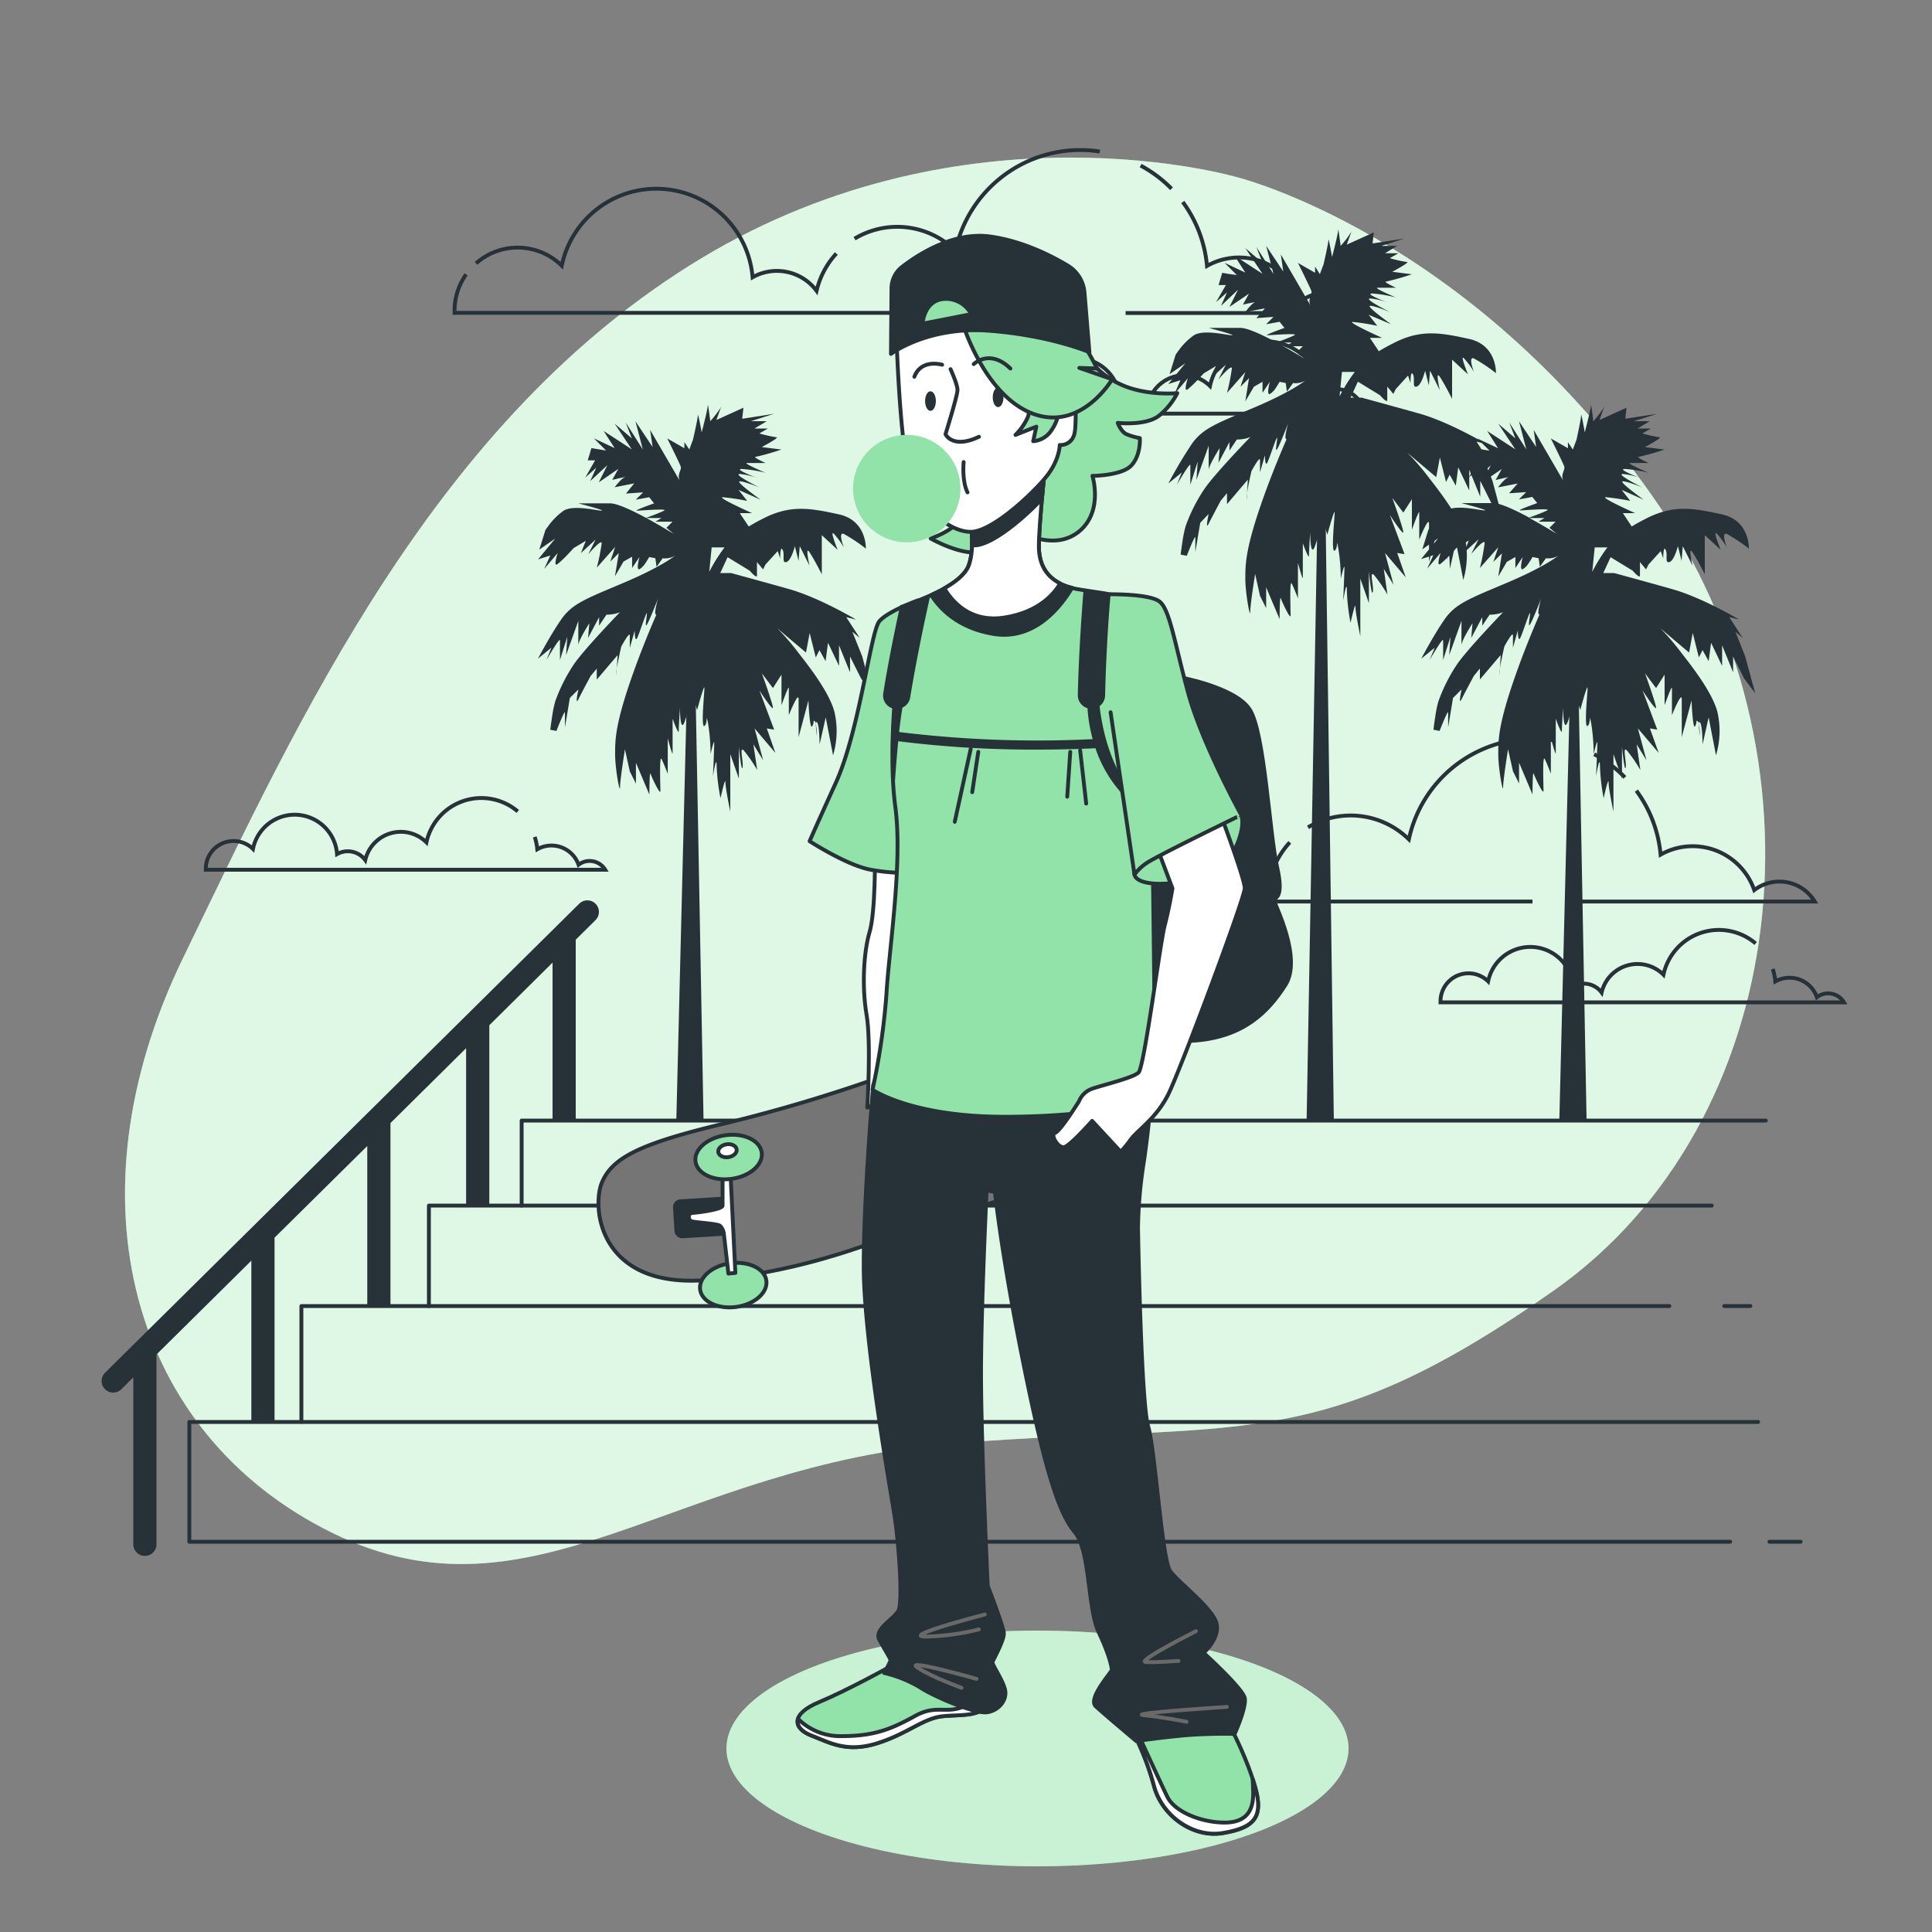 <svg xmlns="http://www.w3.org/2000/svg" viewBox="0 0 500 500"><rect x="0" y="0" width="500" height="500" fill="#808080" stroke="none"/><g id="background-simple"><path d="M320.14,45.86s-69.77-20.54-138.66,21-104,119-134.17,181.21S33.88,371.17,86.09,396.75s88.12-17.68,161.64-23.31S341,377,402.21,333.92s72.91-138.17,25.25-205.78S320.14,45.86,320.14,45.86Z" style="fill:#92E3A9"></path><path d="M320.14,45.86s-69.77-20.54-138.66,21-104,119-134.17,181.21S33.88,371.17,86.09,396.75s88.12-17.68,161.64-23.31S341,377,402.21,333.92s72.91-138.17,25.25-205.78S320.14,45.86,320.14,45.86Z" style="fill:#fff;opacity:0.7"></path></g><g id="Clouds"><path d="M333.8,218a21.49,21.49,0,0,0-5.13,9.66,12.77,12.77,0,0,0-16.56-3.51,25,25,0,0,0-49.39-3,16.28,16.28,0,0,0-22.19-.61" style="fill:none;stroke:#263238;stroke-miterlimit:10"></path><path d="M402,191.57a33.4,33.4,0,0,0-5.13-.4,33,33,0,0,0-32.26,26.05,21.43,21.43,0,0,0-26.1-3.1" style="fill:none;stroke:#263238;stroke-miterlimit:10"></path><path d="M420.53,201.19a33,33,0,0,0-7.95-6" style="fill:none;stroke:#263238;stroke-miterlimit:10"></path><path d="M408.65,233.31h61A10.68,10.68,0,0,0,454,230.36a16.87,16.87,0,0,0-24.24-9.18,32.82,32.82,0,0,0-6.27-16.55" style="fill:none;stroke:#263238;stroke-miterlimit:10"></path><path d="M238,223.34a16.26,16.26,0,0,0-3,9.37c0,.2,0,.4,0,.6h161.6" style="fill:none;stroke:#263238;stroke-miterlimit:10"></path><path d="M454.36,244.17a14.67,14.67,0,0,0-23.86,8.08,9.53,9.53,0,0,0-16,4.62,5.68,5.68,0,0,0-7.37-1.56,11.13,11.13,0,0,0-22-1.34,7.25,7.25,0,0,0-12.33,5.16c0,.1,0,.18,0,.27H477.21a4.76,4.76,0,0,0-7-1.31A7.5,7.5,0,0,0,459.45,254a14.36,14.36,0,0,0-.66-3.23" style="fill:none;stroke:#263238;stroke-miterlimit:10"></path><path d="M216.45,65.61a21.48,21.48,0,0,0-5.12,9.66,12.81,12.81,0,0,0-16.56-3.51,25,25,0,0,0-49.39-3,16.26,16.26,0,0,0-22.19-.6" style="fill:none;stroke:#263238;stroke-miterlimit:10"></path><path d="M284.64,39.22a33.07,33.07,0,0,0-37.38,25.65,21.43,21.43,0,0,0-26.1-3.1" style="fill:none;stroke:#263238;stroke-miterlimit:10"></path><path d="M303.19,48.85a32.69,32.69,0,0,0-8-6" style="fill:none;stroke:#263238;stroke-miterlimit:10"></path><path d="M291.3,81h61A10.69,10.69,0,0,0,336.6,78a16.86,16.86,0,0,0-24.23-9.18,32.84,32.84,0,0,0-6.27-16.54" style="fill:none;stroke:#263238;stroke-miterlimit:10"></path><path d="M120.64,71a16.19,16.19,0,0,0-3,9.37c0,.2,0,.4,0,.6H279.3" style="fill:none;stroke:#263238;stroke-miterlimit:10"></path><path d="M337,91.82a14.68,14.68,0,0,0-23.86,8.08,9.53,9.53,0,0,0-16,4.62,5.7,5.7,0,0,0-7.36-1.56,11.13,11.13,0,0,0-22-1.33,7.23,7.23,0,0,0-12.32,5.16c0,.09,0,.18,0,.26H359.86a4.77,4.77,0,0,0-7-1.31,7.5,7.5,0,0,0-10.78-4.08,15,15,0,0,0-.66-3.22" style="fill:none;stroke:#263238;stroke-miterlimit:10"></path><path d="M134,210a14.54,14.54,0,0,0-23.64,8,9.44,9.44,0,0,0-15.83,4.59,5.63,5.63,0,0,0-7.3-1.55,11,11,0,0,0-21.76-1.33,7.18,7.18,0,0,0-12.21,5.12c0,.09,0,.17,0,.26H156.63a4.72,4.72,0,0,0-6.9-1.3,7.44,7.44,0,0,0-10.68-4,14.66,14.66,0,0,0-.66-3.2" style="fill:none;stroke:#263238;stroke-miterlimit:10"></path></g><g id="Palms"><path d="M388.14,173a12.23,12.23,0,0,0-.13,1.32C388,175,388.08,174.12,388.14,173Z" style="fill:#263238"></path><path d="M451.65,169.84l-2.53-6.33,1.89,1.58-3.48-5.38,2.54.63s-9.5-5.7-17.42-7.91c-3.86-1.09-7.5-2.09-10.21-2.84l-4.67-1.28h-2.85l1.9-4.11,5.7,3.48s1.9,2.21,1.9,1.26v-3.48l1.58,1.9.64-1.27,3.16-3.48.64,1.9s0-3.48.63-2.21-.32,3.48.95,3.16,2.22-4.11,2.22-4.11l.95,3.79.31-3.79,2.53,5.06s-1.26-5.38,0-3.48,3.17,5.7,3.17,5.7V138.5l4.12,3.8s-2.22-5.39-.95-4.12a20.57,20.57,0,0,1,2.53,3.48s-1.58-4.11,0-3.48a43,43,0,0,1,5.7,3.8s.31-7.28-7-8.87-12.34-2.53-19.31.95c-1.59.8-2.9,1.52-4,2.2L420,132.8h3.16s-9.18-4.12-7.59-4.12a56.33,56.33,0,0,1,6.33.95l-2.22-2.85,5.7,2.54s-6.65-4.75-5.38-4.75,5.06,1.58,5.06,1.58-7-3.48-5.06-3.48a17.25,17.25,0,0,1,4.78,1.15c-1.33-.51-6.91-2.7-3.83-2.42a34.59,34.59,0,0,1,5.7.95s-6-2.53-4.75-2.53h4.75s-3.49-1.59-2.54-1.59a60.79,60.79,0,0,0,6.65-1.89l-5.06-.64s4.75-2.53,3.8-2.53a33.8,33.8,0,0,1-4.44-1l2.22-1.27h-3.48l3.16-1.9h-4.11l6-1.9-8.23,1.27.32-2.85-7,3.17s.93-2.61,1.22-3.39a24.87,24.87,0,0,1-2.8,3.7s-.63-5.06-.63-4.11-1.59,7-1.59,7-.95-5.38-.95-4.43S408,113.8,408,113.8l-.95,2.54-1.27-1.9V116l-4.43-2.53s3.17,6.33,3.48,7.28-1.26,2.21,0,4.11l-7.91-13.61.63,4.43-4.43-6.65,1.9,7.29-4.43-7,1.58,4.12-4.43-3.8,4.43,6.65-7.28-4.75L387.7,116l-5.39-2.53,3.17,3.16-2.1-.35-1.7-.28-.95,3.16h1.9l-2.53,4.44,2.85-2.54-1.59,3.49,4.44-4.12-2.22,4.43,5.07-3.48-1.59,2.85s4.12-1,3.17-.63-2.53,2.53-2.53,2.53l5.06-1-2.21,2.53,4.43-.31-1.9,1.9,2.34-.43,1.14-.21,1.27,1.59s-5.38,1.89-4.43,1.89,8.23-.63,7,0-4.13,1.68-4.64,1.87c-3.55-1.92-7.45-3.76-9.29-3.76H378.2s7.28,1.89,6,1.89-7.28-1.58-9.81,0a17.07,17.07,0,0,0-4,4c-.45.62-.72,1-.72,1l-1.58,5.07,4.11-2.85-4.43,5.38,3.17-1-1.59,3.48,3.49-4.11s-1.27,3.79,0,2.84a28.47,28.47,0,0,0,2.72-2.61c.78-.82,1.39-1.5,1.39-1.5l3.17-1.9-1.27,3.17,3.8-3.49-1.9,3.8s3.48-4.11,3.48-2.85A54.88,54.88,0,0,1,383,147l4.75-5.38-1.27,3.8,2.22-2.21-.95,6,1.11-1.91,1.1-1.89,2.22-1.26V147l1.9-2.84s-.95,3.48,0,3.16a4.83,4.83,0,0,0,1.62-1.7c.52-.75.91-1.46.91-1.46l1.58.31.32,2.22,1.58-2.22a5.06,5.06,0,0,0,3.17-.63s-3.48,2.85-13.3,7-13.29,5.39-16.14,9.5-6,10.13-6,10.13l3.48-2.85L370,170.79s3.48-6,3.48-5.07v5.07l1.9-6-.32,4.75,3.17-8.86V167c0-1.27,2.85-5.7,2.85-5.7l-.32,3.8,2.85-5.38v2.21l1.9-2.85a10.37,10.37,0,0,0,2.53-.31l.95-.32s-9.49,9.82-12,13.62a43.21,43.21,0,0,0-4.75,9.49,30.35,30.35,0,0,0-.81,4c-.27,1.74-.45,3.29-.45,3.29l1.58.32s2.22-5.7,2.22-4.75v3.8l.6-3.59.66-4,2.22-2.21s-.95,4.43,0,2.53c.62-1.24,1.77-3.42,2.5-4.78.4-.74.66-1.24.66-1.24L383,173v2.84l5.38-6.33s-.1,2-.19,3.43c.16-1.07.44-2.46.68-3.59s.46-2.05.46-2.05,2.22-4.12,2.22-2.85v3.16l1.26-4.43s0,3.17.64,1.9,2.53-7.28,2.53-6.33-.64,3.8,0,2.85,2.85-6.65,2.85-6.65-1.25,4.26-.41,4.07c-1.78,4.1-3.91,9.28-5.92,14.92-4.75,13.3-4.75,17.42-4.75,21.22s1.26,10.44,1.26,8.54,1.27-9.81,1.27-9.81l1.27,5.7,1.58,3.16v-5.38l3.48,8.23s0-6.33.32-5.38,2.53,5.7,2.53,4.43-.32-9.49.32-8.23,1.58,3.8,1.58,3.8v-9.18s1.27,4.75,1.27,3.8V186s1.58,4.43,1.58,3.16.32-6,.32-6,0,7,1.26,3.48a48,48,0,0,0,1.9-7l1.27,4.12s1.9-7,1.9-5.7-.95,10.45,0,9.82.31-3.8.95-.64a50.82,50.82,0,0,1,.63,7.92s.95-4.12.95-2.85-.32,8.55-.32,8.55,1-6,1-2.54a51.81,51.81,0,0,0,.95,8.23s1.27-5.69,1.27-4.11a12.25,12.25,0,0,0,.13,1.42c.33,2.35,1.14,6.18,1.14,6.18V195.17l2.21,6.33v-8.23s.64,6.65.95,5.38-.95-5.7.32-4.43a36.14,36.14,0,0,1,3.48,5.06l-.95-6.65,2.53,4.12-2.21-8.23,5.38,6.33L427,188.52l1.9.31-3.8-10.13s3.49,5.39,3.49,4.44-2.85-8.87-2.85-8.87l2.85,3.8,2.21-3.48v7.91s1.9-5.38,1.9-4.43v7s2.54-6.34,2.54-4.12v9.81l2.53-9.49s.31,7.91.95,6.65,0-1.59.63-1.27c.15.07.27.34.35.69,0-.45.09-.67.28-.37.64.95.64,5.69.64,5.69l1.58-7,1.9,9.81a21.88,21.88,0,0,0,.32-11.39c-1.59-5.7-7.92-13.3-9.82-15.83a64.85,64.85,0,0,0-4.95-5.71c2.52,2.17,7.48,6.34,7.48,6.34l.95-5.07,1.59,6.34.95-1.9,1.58,2.85.63-4.75,2.85,6V167l2.85,7v-4.11l2.85,5.7,2.85,3.8Zm-55.86-35.78h3.94l-1.59.95h4.44L401,136.6l1.9,1.58S399.55,136.09,395.79,134.06ZM412.07,148l.64-6.33H416l-.48.64A43.84,43.84,0,0,0,412.07,148Z" style="fill:#263238"></path><path d="M439.93,190.42a16.77,16.77,0,0,0-.28-3.11A28.25,28.25,0,0,0,439.93,190.42Z" style="fill:#263238"></path><path d="M415.19,105.35a.47.47,0,0,0,.05-.1C415.31,105,415.28,105.11,415.19,105.35Z" style="fill:#263238"></path><path d="M424.77,123.82l.28.11Z" style="fill:#263238"></path><polygon points="406.5 171.3 403.56 289.67 410.6 289.67 408.25 163.68 406.5 171.3" style="fill:#263238"></polygon><path d="M159.62,173a10.1,10.1,0,0,0-.13,1.32C159.49,175,159.55,174.12,159.62,173Z" style="fill:#263238"></path><path d="M223.13,169.84l-2.54-6.33,1.9,1.58L219,159.71l2.53.63s-9.5-5.7-17.41-7.91c-3.86-1.09-7.5-2.09-10.21-2.84l-4.67-1.28H186.4l1.9-4.11,5.7,3.48s1.9,2.21,1.9,1.26v-3.48l1.58,1.9.63-1.27,3.17-3.48.63,1.9s0-3.48.64-2.21-.32,3.48.95,3.16,2.21-4.11,2.21-4.11l.95,3.79.32-3.79,2.53,5.06s-1.26-5.38,0-3.48,3.17,5.7,3.17,5.7V138.5l4.11,3.8s-2.21-5.39-.95-4.12a20.26,20.26,0,0,1,2.54,3.48s-1.59-4.11,0-3.48a43,43,0,0,1,5.7,3.8s.31-7.28-7-8.87-12.35-2.53-19.31.95c-1.59.8-2.9,1.52-4,2.2l-2.31-3.46h3.16s-9.18-4.12-7.6-4.12a56.22,56.22,0,0,1,6.34.95l-2.22-2.85,5.7,2.54s-6.65-4.75-5.38-4.75,5.06,1.58,5.06,1.58-7-3.48-5.06-3.48a17.34,17.34,0,0,1,4.78,1.15c-1.33-.51-6.91-2.7-3.83-2.42a34.31,34.31,0,0,1,5.69.95s-6-2.53-4.74-2.53h4.74s-3.48-1.59-2.53-1.59a60.79,60.79,0,0,0,6.65-1.89l-5.07-.64s4.75-2.53,3.8-2.53a33.58,33.58,0,0,1-4.43-1l2.22-1.27h-3.48l3.16-1.9h-4.11l6-1.9-8.23,1.27.32-2.85-7,3.17s.93-2.61,1.22-3.39a24.87,24.87,0,0,1-2.8,3.7s-.64-5.06-.64-4.11-1.58,7-1.58,7-1-5.38-1-4.43-1.26,6.33-1.26,6.33l-.95,2.54-1.27-1.9V116l-4.43-2.53s3.16,6.33,3.48,7.28-1.27,2.21,0,4.11l-7.92-13.61.64,4.43-4.43-6.65,1.9,7.29-4.44-7,1.59,4.12-4.44-3.8,4.44,6.65-7.29-4.75,2.85,4.43-5.38-2.53,3.17,3.16-2.11-.35-1.69-.28-.95,3.16h1.9l-2.53,4.44,2.84-2.54-1.58,3.49,4.43-4.12-2.21,4.43,5.06-3.48-1.58,2.85s4.12-1,3.17-.63-2.54,2.53-2.54,2.53l5.07-1L162,127.73l4.44-.31-1.9,1.9,2.34-.43,1.14-.21,1.26,1.59s-5.38,1.89-4.43,1.89,8.23-.63,7,0-4.13,1.68-4.65,1.87c-3.54-1.92-7.45-3.76-9.28-3.76h-8.23s7.28,1.89,6,1.89-7.28-1.58-9.81,0a16.88,16.88,0,0,0-4,4c-.45.62-.72,1-.72,1l-1.59,5.07,4.12-2.85-4.43,5.38,3.16-1-1.58,3.48,3.48-4.11s-1.26,3.79,0,2.84a29.66,29.66,0,0,0,2.73-2.61c.78-.82,1.39-1.5,1.39-1.5l3.17-1.9-1.27,3.17,3.8-3.49-1.9,3.8s3.48-4.11,3.48-2.85a54.5,54.5,0,0,1-1.27,6.33l4.75-5.38-1.26,3.8,2.21-2.21-1,6,1.12-1.91,1.1-1.89,2.22-1.26V147l1.9-2.84s-.95,3.48,0,3.16a4.92,4.92,0,0,0,1.62-1.7c.51-.75.91-1.46.91-1.46l1.58.31.32,2.22,1.58-2.22a5.08,5.08,0,0,0,3.17-.63s-3.49,2.85-13.3,7-13.3,5.39-16.15,9.5-6,10.13-6,10.13l3.48-2.85-1.27,3.17s3.49-6,3.49-5.07v5.07l1.9-6-.32,4.75,3.17-8.86V167c0-1.27,2.85-5.7,2.85-5.7l-.32,3.8,2.85-5.38v2.21l1.9-2.85a10.37,10.37,0,0,0,2.53-.31l.95-.32s-9.5,9.82-12,13.62a42.76,42.76,0,0,0-4.75,9.49,30.35,30.35,0,0,0-.81,4c-.27,1.74-.46,3.29-.46,3.29l1.59.32s2.21-5.7,2.21-4.75v3.8l.6-3.59.67-4,2.22-2.21s-1,4.43,0,2.53c.61-1.24,1.77-3.42,2.5-4.78l.66-1.24,1.58-1.89v2.84l5.39-6.33s-.1,2-.19,3.43c.16-1.07.44-2.46.68-3.59s.46-2.05.46-2.05,2.21-4.12,2.21-2.85v3.16l1.27-4.43s0,3.17.63,1.9,2.53-7.28,2.53-6.33-.63,3.8,0,2.85,2.85-6.65,2.85-6.65-1.25,4.26-.4,4.07c-1.79,4.1-3.91,9.28-5.93,14.92-4.75,13.3-4.75,17.42-4.75,21.22s1.27,10.44,1.27,8.54,1.27-9.81,1.27-9.81l1.26,5.7,1.59,3.16v-5.38l3.48,8.23s0-6.33.31-5.38,2.54,5.7,2.54,4.43-.32-9.49.31-8.23,1.59,3.8,1.59,3.8v-9.18s1.26,4.75,1.26,3.8V186s1.59,4.43,1.59,3.16.31-6,.31-6,0,7,1.27,3.48a48,48,0,0,0,1.9-7l1.27,4.12s1.89-7,1.89-5.7-.94,10.45,0,9.82.32-3.8.95-.64a50,50,0,0,1,.64,7.92s.95-4.12.95-2.85-.32,8.55-.32,8.55.95-6,.95-2.54a51.81,51.81,0,0,0,1,8.23s1.27-5.69,1.27-4.11a12.25,12.25,0,0,0,.13,1.42c.33,2.35,1.13,6.18,1.13,6.18V195.17l2.22,6.33v-8.23s.63,6.65.95,5.38-.95-5.7.32-4.43a37.07,37.07,0,0,1,3.48,5.06l-1-6.65,2.53,4.12-2.21-8.23,5.38,6.33-2.22-6.33,1.9.31-3.8-10.13s3.48,5.39,3.48,4.44-2.85-8.87-2.85-8.87l2.85,3.8,2.22-3.48v7.91s1.9-5.38,1.9-4.43v7s2.53-6.34,2.53-4.12v9.81l2.54-9.49s.31,7.91,1,6.65,0-1.59.63-1.27c.15.07.26.34.35.69,0-.45.09-.67.28-.37.63.95.63,5.69.63,5.69l1.59-7,1.9,9.81a21.82,21.82,0,0,0,.31-11.39c-1.58-5.7-7.91-13.3-9.81-15.83a63.3,63.3,0,0,0-5-5.71c2.53,2.17,7.49,6.34,7.49,6.34l.95-5.07,1.58,6.34.95-1.9,1.59,2.85.63-4.75,2.85,6V167l2.85,7v-4.11l2.85,5.7,2.85,3.8Zm-55.86-35.78h3.93l-1.58.95h4.43l-1.58,1.59,1.9,1.58S171,136.09,167.27,134.06ZM183.55,148l.63-6.33h3.34c-.17.21-.33.42-.49.64A43.18,43.18,0,0,0,183.55,148Z" style="fill:#263238"></path><path d="M211.41,190.42a16.77,16.77,0,0,0-.28-3.11A28.25,28.25,0,0,0,211.41,190.42Z" style="fill:#263238"></path><path d="M186.67,105.35s0-.07.05-.1C186.79,105,186.76,105.11,186.67,105.35Z" style="fill:#263238"></path><path d="M196.25,123.82l.28.11Z" style="fill:#263238"></path><polygon points="177.97 171.3 175.04 289.67 182.07 289.67 179.73 163.68 177.97 171.3" style="fill:#263238"></polygon><path d="M322.74,127.54a10.1,10.1,0,0,0-.13,1.32C322.61,129.56,322.67,128.71,322.74,127.54Z" style="fill:#263238"></path><path d="M386.25,124.43l-2.54-6.33,1.9,1.58-3.48-5.38,2.53.63s-9.5-5.7-17.41-7.92c-3.86-1.08-7.5-2.08-10.21-2.83l-4.67-1.28h-2.85l1.9-4.12,5.7,3.49s1.9,2.21,1.9,1.26v-3.48l1.58,1.9.63-1.27,3.17-3.48.63,1.9s0-3.48.64-2.22-.32,3.49.95,3.17,2.21-4.12,2.21-4.12l.95,3.8.32-3.8,2.53,5.07s-1.26-5.38,0-3.48,3.17,5.7,3.17,5.7V93.08l4.11,3.8s-2.21-5.38-1-4.11a19.86,19.86,0,0,1,2.54,3.48s-1.59-4.12,0-3.48a43,43,0,0,1,5.7,3.8s.31-7.28-7-8.87-12.35-2.53-19.31,1c-1.59.8-2.9,1.52-4,2.2l-2.31-3.46h3.16s-9.18-4.12-7.6-4.12a56.22,56.22,0,0,1,6.34,1l-2.22-2.85L360,83.9s-6.65-4.75-5.38-4.75,5.06,1.59,5.06,1.59-7-3.49-5.06-3.49a17,17,0,0,1,4.78,1.16c-1.33-.51-6.91-2.7-3.83-2.42a33.06,33.06,0,0,1,5.69,1s-6-2.53-4.74-2.53h4.74s-3.48-1.59-2.53-1.59a60.54,60.54,0,0,0,6.65-1.9l-5.07-.63s4.75-2.53,3.8-2.53a33.58,33.58,0,0,1-4.43-1l2.22-1.27h-3.48l3.16-1.9h-4.11l6-1.9L355.22,63l.32-2.85-7,3.16s.93-2.6,1.22-3.38a24.87,24.87,0,0,1-2.8,3.7s-.64-5.06-.64-4.11-1.58,7-1.58,7-.95-5.38-.95-4.43-1.26,6.33-1.26,6.33l-.95,2.53L340.34,69v1.59l-4.43-2.54s3.16,6.34,3.48,7.28-1.27,2.22,0,4.12l-7.91-13.61.63,4.43-4.43-6.65,1.9,7.28-4.44-7,1.59,4.11-4.44-3.8,4.44,6.65-7.29-4.75,2.85,4.44-5.38-2.54,3.17,3.17L318,70.89l-1.69-.28-.95,3.16h1.9L314.7,78.2l2.85-2.53L316,79.15,320.39,75l-2.21,4.43L323.24,76l-1.58,2.85a28.52,28.52,0,0,1,3.17-.64c-.95.32-2.54,2.54-2.54,2.54l5.07-.95-2.22,2.53,4.44-.32-1.9,1.9,2.34-.42,1.14-.21,1.26,1.58s-5.38,1.9-4.43,1.9,8.23-.63,7,0-4.13,1.68-4.65,1.86c-3.54-1.91-7.45-3.76-9.28-3.76H312.8s7.28,1.9,6,1.9-7.28-1.58-9.81,0a16.88,16.88,0,0,0-4,4c-.45.62-.72,1-.72,1l-1.58,5.06L306.78,94l-4.43,5.39,3.16-1L303.93,102l3.48-4.12s-1.26,3.8,0,2.85a29.66,29.66,0,0,0,2.73-2.61c.78-.83,1.39-1.5,1.39-1.5l3.17-1.9-1.27,3.16,3.8-3.48-1.9,3.8s3.48-4.12,3.48-2.85a54.88,54.88,0,0,1-1.26,6.33l4.74-5.38-1.26,3.8,2.21-2.22-.95,6,1.12-1.91,1.1-1.89,2.22-1.27v2.85l1.9-2.85s-.95,3.49,0,3.17a4.92,4.92,0,0,0,1.62-1.7c.51-.75.91-1.47.91-1.47l1.58.32.32,2.22,1.58-2.22a5.08,5.08,0,0,0,3.17-.63s-3.49,2.85-13.3,7-13.3,5.38-16.15,9.5a117.54,117.54,0,0,0-6,10.13l3.48-2.85-1.27,3.17s3.49-6,3.49-5.07v5.07l1.9-6-.32,4.75,3.17-8.86v6.33c0-1.27,2.85-5.7,2.85-5.7l-.32,3.8,2.85-5.38v2.21l1.9-2.85a10.37,10.37,0,0,0,2.53-.31l.95-.32s-9.5,9.81-12,13.61a43,43,0,0,0-4.75,9.5,30.35,30.35,0,0,0-.81,4c-.27,1.74-.46,3.29-.46,3.29l1.59.32s2.21-5.7,2.21-4.75v3.8l.6-3.59.67-4L312.8,133s-.95,4.44,0,2.54c.62-1.24,1.77-3.42,2.5-4.79l.66-1.23,1.59-1.9v2.85l5.38-6.33s-.1,2-.19,3.43c.16-1.08.44-2.46.68-3.59s.46-2.06.46-2.06,2.21-4.11,2.21-2.85v3.17l1.27-4.43s0,3.16.63,1.9,2.54-7.28,2.54-6.33-.64,3.8,0,2.85,2.84-6.65,2.84-6.65-1.25,4.26-.4,4.07c-1.78,4.1-3.91,9.28-5.93,14.92-4.75,13.3-4.75,17.42-4.75,21.21s1.27,10.45,1.27,8.55,1.27-9.81,1.27-9.81l1.26,5.7,1.59,3.16V152l3.48,8.23s0-6.33.32-5.38,2.53,5.7,2.53,4.43-.32-9.5.31-8.23,1.59,3.8,1.59,3.8v-9.18s1.26,4.75,1.26,3.8v-8.87s1.59,4.44,1.59,3.17.31-6,.31-6,0,7,1.27,3.49a48.31,48.31,0,0,0,1.9-7l1.27,4.12s1.9-7,1.9-5.7-1,10.45,0,9.81.31-3.8.94-.63a49.94,49.94,0,0,1,.64,7.91s.95-4.11.95-2.85-.32,8.55-.32,8.55.95-6,.95-2.53a51.81,51.81,0,0,0,.95,8.23s1.27-5.7,1.27-4.11a12.25,12.25,0,0,0,.13,1.42c.33,2.35,1.13,6.17,1.13,6.17V149.75l2.22,6.34v-8.24s.63,6.65,1,5.39-1-5.7.32-4.44a37.63,37.63,0,0,1,3.48,5.07l-.95-6.65,2.53,4.12-2.21-8.23,5.38,6.33-2.22-6.33,1.9.31-3.8-10.13s3.48,5.38,3.48,4.43-2.85-8.86-2.85-8.86l2.85,3.8,2.22-3.48v7.91s1.9-5.38,1.9-4.43v7s2.53-6.33,2.53-4.11v9.81l2.54-9.5s.31,7.92.95,6.65,0-1.58.63-1.26c.15.07.26.34.35.69,0-.45.09-.67.28-.38.63.95.63,5.7.63,5.7l1.59-7,1.9,9.81a21.85,21.85,0,0,0,.31-11.4c-1.58-5.7-7.91-13.29-9.81-15.83a64.55,64.55,0,0,0-5-5.7c2.53,2.17,7.49,6.34,7.49,6.34l.95-5.07,1.59,6.33.94-1.9,1.59,2.85.63-4.75,2.85,6v-5.38l2.85,7v-4.11l2.85,5.7,2.85,3.79ZM330.39,88.65h3.93l-1.58.95h4.43l-1.58,1.58,1.9,1.59S334.15,90.68,330.39,88.65Zm16.28,13.93.63-6.33h3.34l-.49.63A43.67,43.67,0,0,0,346.67,102.58Z" style="fill:#263238"></path><path d="M374.53,145a16.77,16.77,0,0,0-.28-3.11A28.25,28.25,0,0,0,374.53,145Z" style="fill:#263238"></path><path d="M349.79,59.94s0-.07,0-.1C349.91,59.62,349.88,59.7,349.79,59.94Z" style="fill:#263238"></path><path d="M359.37,78.41l.28.11Z" style="fill:#263238"></path><polygon points="341.09 125.88 338.16 289.67 345.19 289.67 342.85 118.27 341.09 125.88" style="fill:#263238"></polygon></g><g id="Stairs"><line x1="457.92" y1="399" x2="466" y2="399" style="fill:none;stroke:#263238;stroke-linecap:round;stroke-linejoin:round"></line><polyline points="457 290 135 290 135 312 111 312 111 338 78 338 78 368 49 368 49 399 447.77 399" style="fill:none;stroke:#263238;stroke-linecap:round;stroke-linejoin:round"></polyline><line x1="135" y1="312" x2="443" y2="312" style="fill:none;stroke:#263238;stroke-linecap:round;stroke-linejoin:round"></line><line x1="446.24" y1="338" x2="453" y2="338" style="fill:none;stroke:#263238;stroke-linecap:round;stroke-linejoin:round"></line><line x1="111" y1="338" x2="432.03" y2="338" style="fill:none;stroke:#263238;stroke-linecap:round;stroke-linejoin:round"></line><line x1="78" y1="368" x2="455" y2="368" style="fill:none;stroke:#263238;stroke-linecap:round;stroke-linejoin:round"></line><path d="M154.13,233.89a3,3,0,0,0-4.24,0L27.19,355.26a3,3,0,1,0,4.22,4.27l3.09-3.06v43.19a3,3,0,0,0,6,0V350.54l24.55-24.29V368h6V320.31l24-23.73V338h6V290.65l19.58-19.38v41.12h6V265.34L143,249.12V290h6V243.19l5.11-5.06A3,3,0,0,0,154.13,233.89Z" style="fill:#263238"></path></g><g id="Character"><ellipse cx="268.5" cy="452.5" rx="80.5" ry="30.5" style="fill:#92E3A9"></ellipse><ellipse cx="268.5" cy="452.5" rx="80.5" ry="30.5" style="fill:#fff;opacity:0.5"></ellipse><path d="M232.73,277a408,408,0,0,1-44.46,13.58c-22.62,5.31-29.7,9-32.45,15.34s-1,27.54,26.94,25.37,48.59-12.19,54.49-13.77,28.92-9.44,28.92-9.44,7.27-4.33,3.34-18.49-11-18.69-20.26-17.7A47.23,47.23,0,0,0,232.73,277Z" style="fill:#757575;stroke:#263238;stroke-linecap:round;stroke-linejoin:round"></path><ellipse cx="189.75" cy="332.6" rx="8.65" ry="5.7" transform="translate(-43 28.53) rotate(-7.73)" style="fill:#92E3A9;stroke:#263238;stroke-linecap:round;stroke-linejoin:round"></ellipse><rect x="174.87" y="310.54" width="13.79" height="9.08" rx="1.48" transform="translate(-19.34 11.98) rotate(-3.58)" style="fill:#263238;stroke:#263238;stroke-linecap:round;stroke-linejoin:round"></rect><path d="M187,301.2S187,311,187,312s-6.25,1.8-7.71,1.89-1.11,1.8-.43,2.14,6.6.6,7.46,1.2a3.37,3.37,0,0,1,1,2l1.19,10.37,1.8-.17L188.92,301Z" style="fill:#fff;stroke:#263238;stroke-linecap:round;stroke-linejoin:round"></path><ellipse cx="188.55" cy="299.45" rx="8.65" ry="5.7" transform="translate(-38.55 28.07) rotate(-7.73)" style="fill:#92E3A9;stroke:#263238;stroke-linecap:round;stroke-linejoin:round"></ellipse><path d="M190.65,297.47c.12.92-.84,1.8-2.16,2s-2.47-.42-2.6-1.33.84-1.8,2.15-2S190.52,296.56,190.65,297.47Z" style="fill:#fff;stroke:#263238;stroke-linecap:round;stroke-linejoin:round"></path><path d="M226.43,220.94s.2,14.95-1.38,20.26-2,14.36-.78,21.44.19,24,.19,24l3.94-1.57s6.49-33.24,6.88-46.23.4-19.47.4-19.47S228.6,216,226.43,220.94Z" style="fill:#fff;stroke:#263238;stroke-linecap:round;stroke-linejoin:round"></path><path d="M237.59,155.36s-7.72,2.77-10,5.4-5.1,28.24-11.27,41.81-6.79,15.13-6.79,15.13,9.72,6.32,15.9,7.4a50,50,0,0,0,10.8.77s-1.24-25.77-.47-41.35a95.44,95.44,0,0,1,5.56-27.62Z" style="fill:#92E3A9;stroke:#263238;stroke-linecap:round;stroke-linejoin:round"></path><path d="M230.49,431.25s-11.11,6.17-18.52,9.26-6.79,6.79-2,8.64,9.11,4.47,17,2,11.88-6.49,17-7,10.8.31,12-4.32-17.13-10.18-19.29-10.34Z" style="fill:#92E3A9;stroke:#263238;stroke-linecap:round;stroke-linejoin:round"></path><path d="M256,439.89a2.35,2.35,0,0,0-.57-2c-1.06.74-2.44,1.66-4.22,2.78-5.86,3.71-8.17,0-14.35,3.4s-10.49,5.24-19.13,5.24a15.49,15.49,0,0,1-11.18-4.46c-.51,1.72.84,3.29,3.46,4.31,4.79,1.85,9.11,4.47,17,2s11.88-6.49,17-7S254.71,444.52,256,439.89Z" style="fill:#fff;stroke:#263238;stroke-linecap:round;stroke-linejoin:round"></path><path d="M294.08,449.92a72.23,72.23,0,0,1,4.63,12.5c2.16,7.71,10.18,13.27,17.74,12s10.19-3.7,8.8-10.18-5.71-15.12-5.71-15.12a14.88,14.88,0,0,0-3.55-3.24C313.52,444.21,299.79,443.29,294.08,449.92Z" style="fill:#92E3A9;stroke:#263238;stroke-linecap:round;stroke-linejoin:round"></path><path d="M324.19,460.41c.08,1.34.13,2.7.13,3.86,0,3.86-1.39,7.41-7.4,7.41S304,468.9,302.1,465s-7.1-15.27-7.1-15.27l-.68-.09a2.72,2.72,0,0,0-.24.24,72.23,72.23,0,0,1,4.63,12.5c2.16,7.71,10.18,13.27,17.74,12s10.19-3.7,8.8-10.18C325,463,324.61,461.73,324.19,460.41Z" style="fill:#fff;stroke:#263238;stroke-linecap:round;stroke-linejoin:round"></path><path d="M304.52,175.11s15,2.56,18.88,8.46,5.12,32.06,7.09,40.72-.79,7.86-.79,8.65,7.47,14.95,2.95,22-10.82,13.38-23.41,14.36-15.14-2.56-18.88-13-.2-73-.2-80.65S304.52,175.11,304.52,175.11Z" style="fill:#263238;stroke:#263238;stroke-linecap:round;stroke-linejoin:round"></path><path d="M226,280.81s-2.47,28.39-2.47,46.9,6.64,56.32,7.87,63.88,2.32,23.15,1.08,25.31-6.32,4.78-4.93,7.41,2.93,4.93,2.93,5.4a20.77,20.77,0,0,1-1.7,3.24,32.47,32.47,0,0,1,9.26,3.7c3.7,2.47,14.35,6.94,17.43,6.48s5.25-3.24,4.63-5.86-3.39-6.48-3.24-7.1,3.09-5.71,2.93-7.56-4.16-12.19-4.16-12.19-1.74-37-1.74-54.77,1.45-47.53,1.45-47.53l2.14.31s1.7,16.35,7.41,44.59,9.25,38.73,13.27,43.51,3.26,19.75,6.19,25.92,3.39,9.26,3.39,9.73-6.32,7.4-4.16,9.41,10.49,9,10.49,9,9.57-1.39,15.58-1.7,9.88-.15,9.88-.15,3.08-6.79,2.62-9.26-10.65-11.73-10.65-11.73,5.1-4.47,2.94-8.64-9.42-9.57-11.58-12.5-3.87-31.17-5.72-37.49-2.62-50.44-2.62-51.52a118.37,118.37,0,0,1,1.54-17.15c1.54-10.65,1.85-17.13,1.85-17.59s-24.85,2.78-45.68-.92-23.6-4.48-23.6-4.48A6.58,6.58,0,0,0,226,280.81Z" style="fill:#263238;stroke:#263238;stroke-linecap:round;stroke-linejoin:round"></path><path d="M309.51,422.15s-15.59,7.87-13,8,8.48-.31,8.48-.31" style="fill:none;stroke:#696969;stroke-linecap:round;stroke-linejoin:round"></path><path d="M317.53,441.74s-26.38,1.7-21.45,2.16,11,1.7,11,1.7" style="fill:none;stroke:#696969;stroke-linecap:round;stroke-linejoin:round"></path><path d="M254.87,417.83s-22.07,5.71-15.28,5.71a61.11,61.11,0,0,0,13.73-1.86" style="fill:none;stroke:#696969;stroke-linecap:round;stroke-linejoin:round"></path><path d="M252.71,434.49s-19-5.4-15.28-2.93,11.42,5.25,11.42,5.25" style="fill:none;stroke:#696969;stroke-linecap:round;stroke-linejoin:round"></path><path d="M251,133.65s1.47,8-.33,12.76-11.12,8.18-12.59,8.83-3.93,8.84-4.91,12.76-3.44,26.17-1.47,40.73-1.64,37-2.29,48.59a179,179,0,0,1-3.6,24.7s10,7,34.19,7S297.16,285,297.16,285s1.84-3.85,1.63-23.23c-.3-29.28-.49-38.77-.81-65.92s-.82-36.48-3.6-39.26-10.31-3.11-16.2-4.25-9.32-4.75-9.32-10.8,1.8-22.74,1.8-22.74S258.23,128.74,251,133.65Z" style="fill:#92E3A9;stroke:#263238;stroke-linecap:round;stroke-linejoin:round"></path><line x1="253.18" y1="194.59" x2="251.61" y2="205.01" style="fill:none;stroke:#263238;stroke-linecap:round;stroke-linejoin:round"></line><line x1="251.22" y1="193.8" x2="247.09" y2="212.68" style="fill:none;stroke:#263238;stroke-linecap:round;stroke-linejoin:round"></line><line x1="279.54" y1="194.19" x2="281.11" y2="207.96" style="fill:none;stroke:#263238;stroke-linecap:round;stroke-linejoin:round"></line><line x1="276.98" y1="194.59" x2="276.2" y2="206.19" style="fill:none;stroke:#263238;stroke-linecap:round;stroke-linejoin:round"></line><path d="M280.31,90.63a21.08,21.08,0,0,0,9.32,8.67c6.71,3.27,15.05,2.45,15.05,2.45a18.26,18.26,0,0,1-4.41,5.56c-3.28,3-11,2.13-11,2.13s.81,2.29,2.29,2.94a16.7,16.7,0,0,0,3.43,1s.33,4.25-2.12,7-10.15,2.78-10.15,2.78,2.78,8.83-3.1,14.07-13.75,1.14-13.75,1.14a82.6,82.6,0,0,1-12.1,4.42c-4.91,1.15-12.92-3.43-12.92-3.43s8-2.62,8.18-6.71,0-8.51,0-8.51,11.12-.16,17-5.07,7.85-26.83,7.36-30.26L273,85.39S279,87.36,280.31,90.63Z" style="fill:#92E3A9;stroke:#263238;stroke-linecap:round;stroke-linejoin:round"></path><path d="M277.45,152.13c-5.44-1.29-8.59-4.83-8.59-10.63,0-6.05,1.8-22.74,1.8-22.74s-12.43,10-19.63,14.89c0,0,1.47,8-.33,12.76-1.28,3.37-6.34,6.07-9.7,7.59,2.16,3.42,6.87,8.58,16.25,10.08C267.83,165.76,274.6,156.93,277.45,152.13Z" style="fill:#263238;stroke:#263238;stroke-linecap:round;stroke-linejoin:round"></path><path d="M274.37,151c-3.53-1.77-5.51-4.94-5.51-9.54,0-6.05,1.8-22.74,1.8-22.74s-12.43,10-19.63,14.89c0,0,1.47,8-.33,12.76-.89,2.34-3.61,4.36-6.31,5.89,1.91,3.28,6.66,9.07,15.8,7.52C268.79,158.37,272.73,153.8,274.37,151Z" style="fill:#fff;stroke:#263238;stroke-linecap:round;stroke-linejoin:round"></path><path d="M269.65,129.12c.48-5.45,1-10.36,1-10.36s-12.43,10-19.63,14.89a40.75,40.75,0,0,1,.55,7.45,7,7,0,0,0,1.3,0C257.65,140.36,265.29,133.77,269.65,129.12Z" style="fill:#263238;stroke:#263238;stroke-linecap:round;stroke-linejoin:round"></path><path d="M232.05,88.18s.66,20.93,2.62,31.89,11.78,18.32,17.34,17.51,15.05-9.66,18.65-14.07,3.6-8.34,3.6-8.34a3.63,3.63,0,0,0,3.76-2.79c1-3.1-.33-24.86-.33-24.86S257.08,76.56,232.05,88.18Z" style="fill:#fff;stroke:#263238;stroke-linecap:round;stroke-linejoin:round"></path><path d="M265.59,105.68s1.47.49,0,3.11a15.34,15.34,0,0,1-2.78,3.76l5.39-2.13-.81,3.76a6.2,6.2,0,0,0,4.58-2.61,11.31,11.31,0,0,0,2.12-5.56Z" style="fill:#92E3A9;stroke:#263238;stroke-linecap:round;stroke-linejoin:round"></path><path d="M246,95.54s1.8,3.92,1.8,5.39-3.11,11.45-3.11,11.45,1.8,3.93,8.67.66" style="fill:none;stroke:#263238;stroke-linecap:round;stroke-linejoin:round"></path><path d="M242.2,103.8c0,1.4-.63,2.53-1.39,2.53s-1.4-1.13-1.4-2.53.63-2.54,1.4-2.54S242.2,102.4,242.2,103.8Z" style="fill:#263238"></path><ellipse cx="258.31" cy="102.82" rx="1.39" ry="2.54" style="fill:#263238"></ellipse><path d="M243.83,94.39s-5.4-1.63-7.2,3.11" style="fill:none;stroke:#263238;stroke-linecap:round;stroke-linejoin:round"></path><path d="M249.39,119.58s-.49,4.91,1,7.85" style="fill:none;stroke:#263238;stroke-linecap:round;stroke-linejoin:round"></path><path d="M249.39,84.41s5.73,18.32,18.16,22.74,20.28-9,20.28-9l-8.5-2.94,4.58.16a60.18,60.18,0,0,0-4.58-7.85c-3.27-4.91-11.29-4.91-19.47-5.89" style="fill:#92E3A9;stroke:#263238;stroke-linecap:round;stroke-linejoin:round"></path><path d="M230.72,74.59l-.14,17s9.49-7.2,25.36-6,26,5.56,26,5.56l-1.28-15.49a9,9,0,0,0-4.32-6.92c-4.33-2.6-11.78-6.38-20.09-7.53-9.4-1.29-18.47,4.52-22.83,7.88A7.08,7.08,0,0,0,230.72,74.59Z" style="fill:#263238;stroke:#263238;stroke-linecap:round;stroke-linejoin:round"></path><path d="M238.76,83.76l12.6-2.46a7.39,7.39,0,0,0-7.2-3.92C239.09,77.87,238.76,83.76,238.76,83.76Z" style="fill:#92E3A9;stroke:#263238;stroke-linecap:round;stroke-linejoin:round"></path><path d="M252,94.23s4.09-4.09,9.49,1.14" style="fill:none;stroke:#263238;stroke-linecap:round;stroke-linejoin:round"></path><circle cx="234.67" cy="126.45" r="13.9" style="fill:#92E3A9"></circle><path d="M284.57,182.75A3.51,3.51,0,0,0,286,180c.24-10.78,1-21.75,1.42-26.21-2.23-.43-4.67-.74-7-1.11-.34,4.15-1.23,15.75-1.48,27.16a3.52,3.52,0,0,0,2.51,3.45,38.79,38.79,0,0,0,1.34,8,293.19,293.19,0,0,1-50.1-1.84c.26-2.31.55-4.52.86-6.32a3.48,3.48,0,0,0,2-2.6c1.87-11.39,4.41-22.9,5.24-26.58a73.68,73.68,0,0,1-7.82,2.68c-1.17,5.42-3,14.12-4.38,22.76a3.52,3.52,0,0,0,2.58,4,75.78,75.78,0,0,0,.29,21.05s.39-6.28,1-12.61A283.05,283.05,0,0,0,268.67,194c4.65,0,9.63-.11,14.83-.36a33.23,33.23,0,0,0,10.56,15.26v-2.62S286.53,199.42,284.57,182.75Z" style="fill:#263238"></path><path d="M321.22,210.91s1.08,2.31-.93,7.25-5.55,8.33-13.58,9.87-12.8.31-13.11-1.69,1.39-6.18,7.71-11.89S321.22,210.91,321.22,210.91Z" style="fill:#92E3A9;stroke:#263238;stroke-linecap:round;stroke-linejoin:round"></path><path d="M315.82,210.6s6.32,16.82,6.32,19.29-16.82,47.52-19.9,53.54-7.72,8.95-9.57,11.42a35,35,0,0,1-2.62,3.24l-7.41-8s-5.71,6.48-7.25,6.79-3.7-3.24-2.32-3.7,6.18-8.18,6.18-8.18a5.67,5.67,0,0,1,3.39-3.24c2.62-.92,10.49-2.78,12-4.17s5.55-33.32,6.79-38.11,2-9.56,2-9.56l-4-10.65S307.33,212.6,315.82,210.6Z" style="fill:#fff;stroke:#263238;stroke-linecap:round;stroke-linejoin:round"></path><path d="M287.4,153.8s10.05-.14,12.68,1.87,3.86,10.49,7.4,23.6,13.74,31.64,13.74,31.64S299,221.71,296.68,223.4a12.5,12.5,0,0,0-3.08,2.94l-6.18-42" style="fill:#92E3A9;stroke:#263238;stroke-linecap:round;stroke-linejoin:round"></path></g></svg>